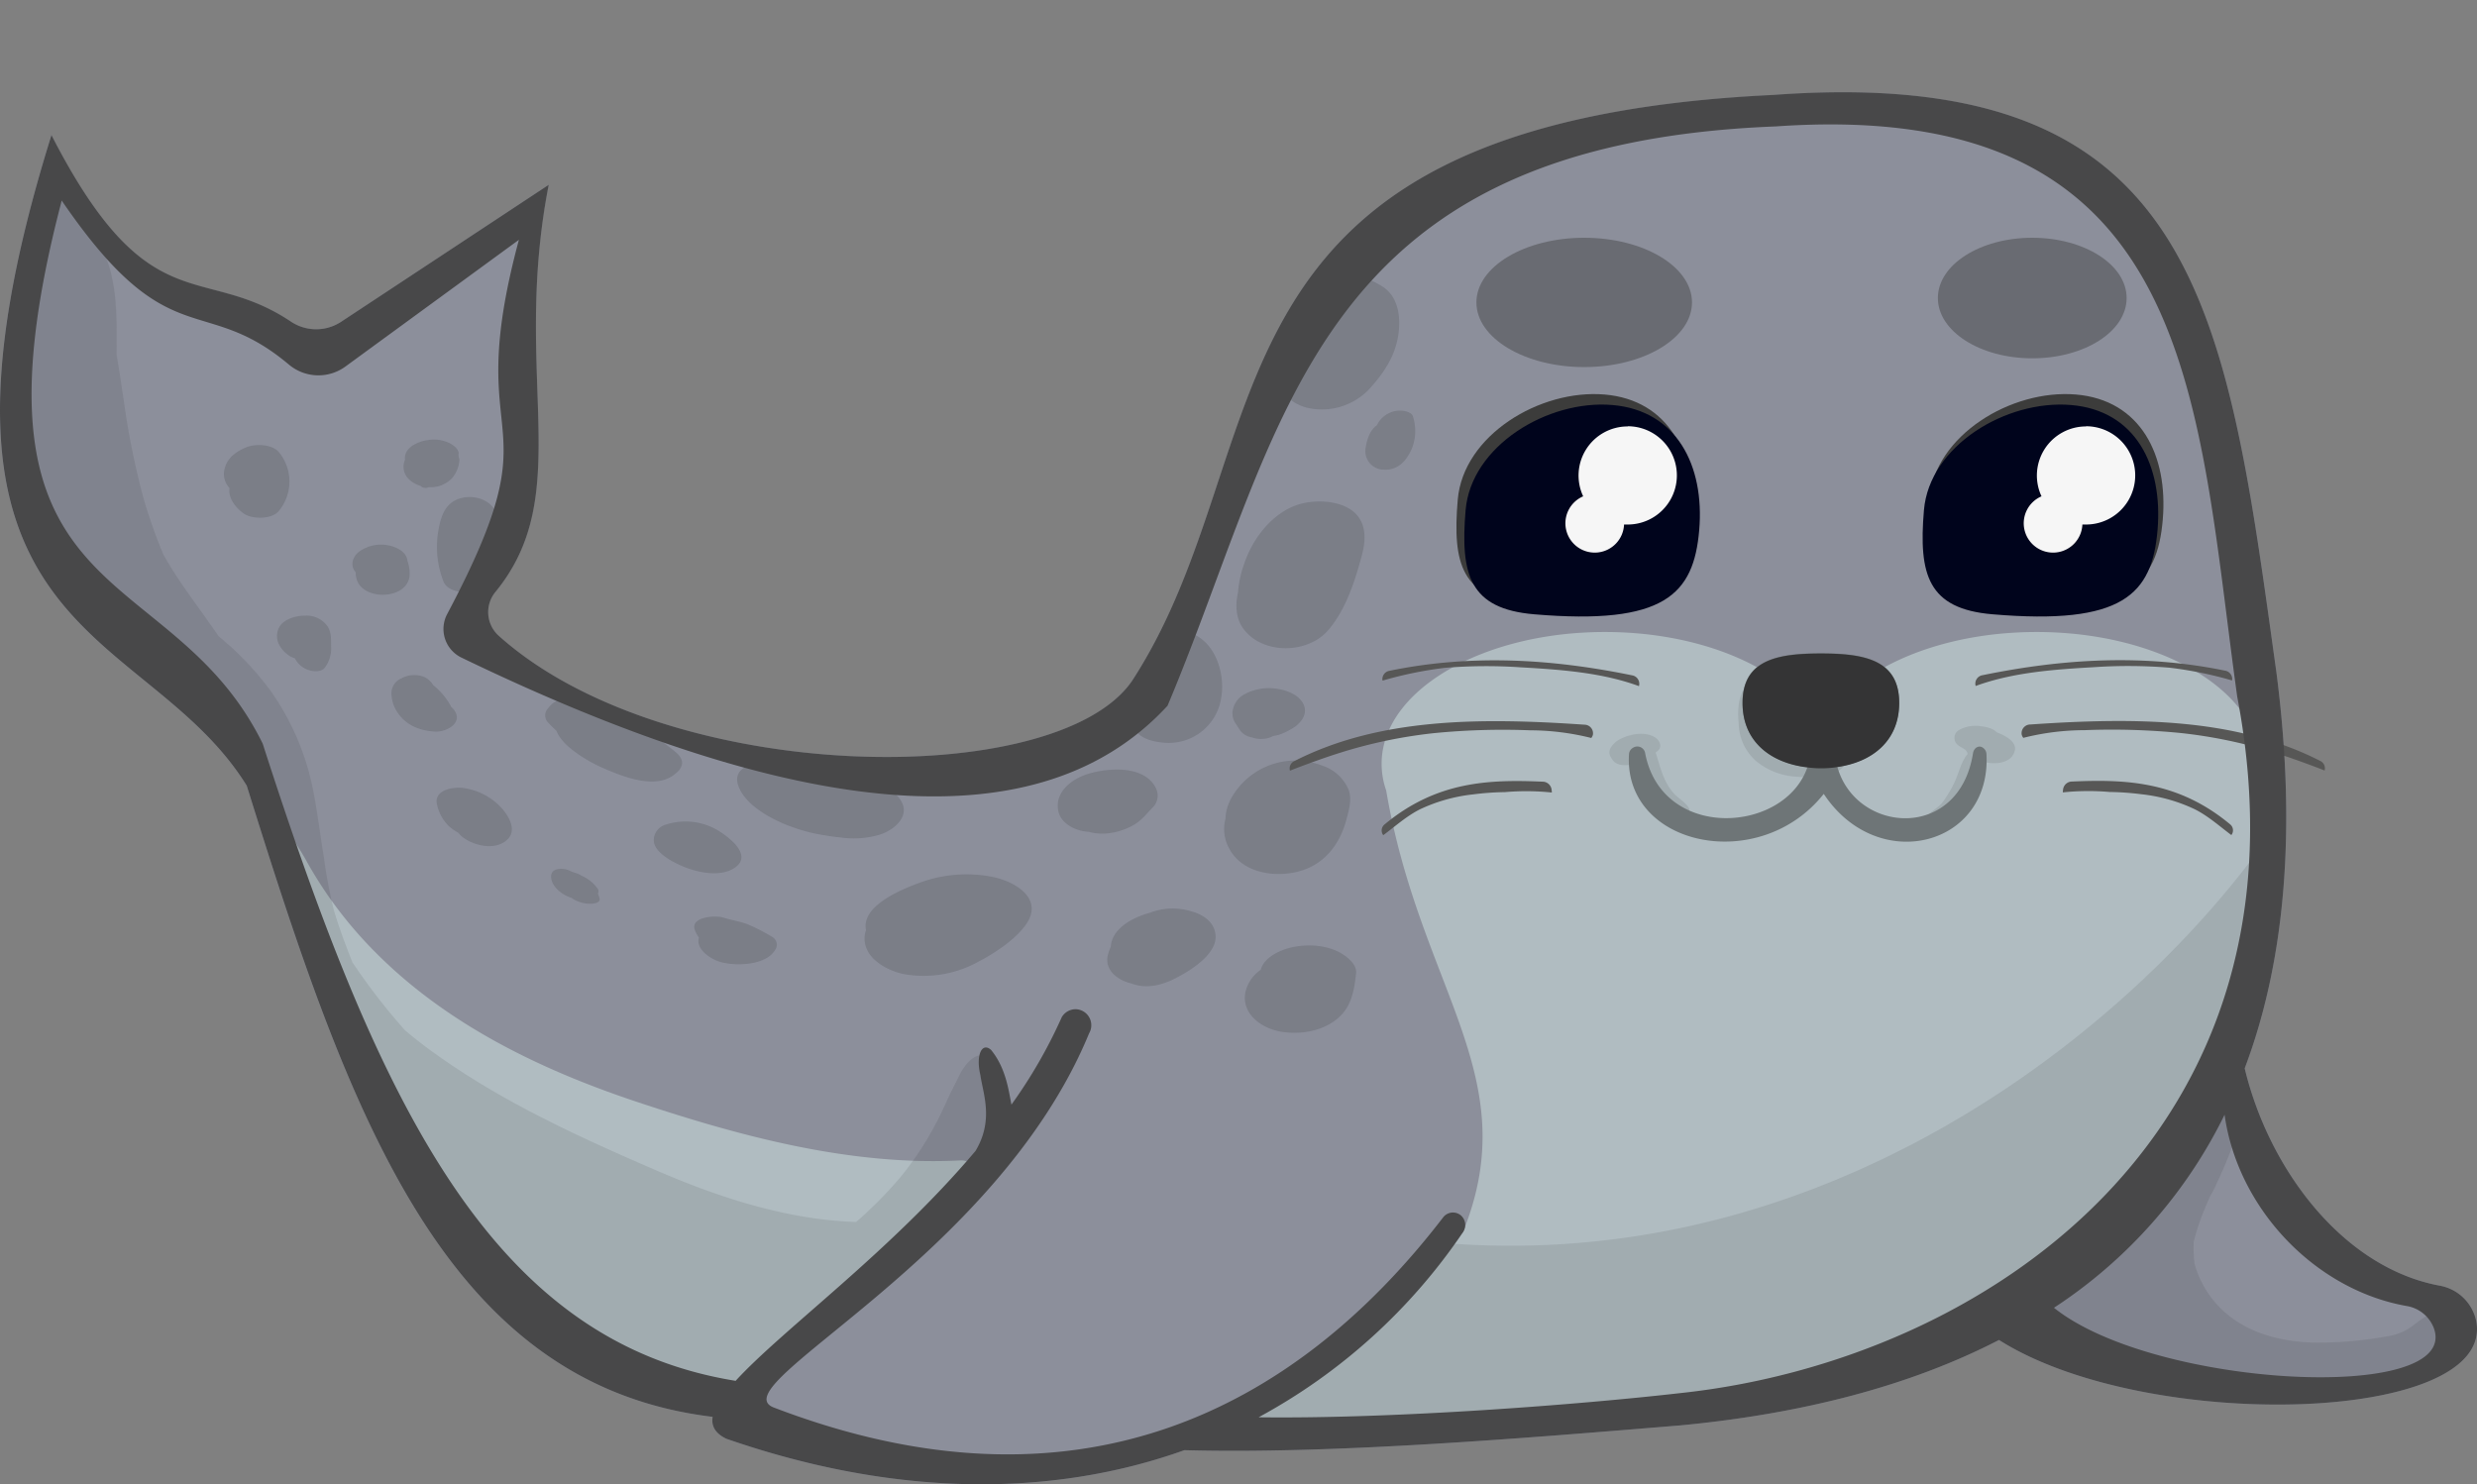 <svg id="GraphicMama" xmlns="http://www.w3.org/2000/svg" viewBox="0 0 545.41 326.89">
  <rect x="0" y="0" width="545.41" height="326.89" fill="#808080" stroke="none"/>
  <defs>
    <style>
      .cls-1 {
        fill: #8c8f9b;
      }

      .cls-2 {
        fill: #b0bcc1;
      }

      .cls-3 {
        opacity: 0.7;
      }

      .cls-4 {
        fill: #73767f;
      }

      .cls-5 {
        fill: #1d1d1b;
        opacity: 0.1;
      }

      .cls-6 {
        fill: #6e7577;
      }

      .cls-7 {
        fill: #343435;
      }

      .cls-8 {
        fill: #575756;
      }

      .cls-9 {
        fill: #3c3c3b;
      }

      .cls-10 {
        fill: #00041c;
      }

      .cls-11 {
        fill: #f6f6f6;
      }

      .cls-12 {
        fill: #696b72;
      }

      .cls-13 {
        fill: #484849;
      }
    </style>
  </defs>
  <title>Seal with ball copy</title>
  <g id="seal_1" data-name="seal 1">
    <path class="cls-1" d="M440.14,295.1c-19.63,10.13-43.27,16.25-70.14,18.81-32.5,2.66-75.93,6.37-109.23,5.46-29.31,10.5-63.83,10.32-100.87-2.52-2.43-1.19-3.32-2.8-3-4.82-59.1-7.14-80-66.47-102.59-139-22.81-36.7-78-31.24-43-143.27,21.47,41.85,33.11,28,52.75,41.09a10,10,0,0,0,11.07,0l45.67-30.15c-8.22,42.19,6.08,68-11.77,89.71a7,7,0,0,0,.75,9.59c36.93,33.19,122.88,34.22,139.49,9.94,34-52.26,11.14-122.83,141.14-129C484.35,14,490.13,68.17,501.27,148.2c4.49,35,1.79,63.77-7,87.07,5.24,21.93,21.42,43.85,42.92,47.86a10,10,0,0,1,8.12,8.13C548.74,313.58,472.53,315.62,440.14,295.1Z"/>
    <g>
      <path class="cls-2" d="M497.61,168.18c0-16-22-29-49.17-29-22.79,0-41.95,9.13-47.53,21.52-5.57-12.39-24.73-21.52-47.52-21.52-27.16,0-49.17,13-49.17,29a17.63,17.63,0,0,0,1,5.89C312.72,218,336,237,322.11,271.38l-45,40.74c21.9,8.17,92.88,1.79,137.59-8.81C473,290.13,515.76,208.17,497.61,168.18Z"/>
      <path class="cls-2" d="M212.77,255.71a3.64,3.64,0,0,0-1.38-.16c-24.09,1.22-48.2-5.26-70.87-12.8-21.09-7-41.67-16.86-57.56-32.73a92.39,92.39,0,0,1-10.88-13c-1.66-2.42-3.23-4.93-4.65-7.51-1.53-2.77-3.38-5.24-4.68-8.15-.09-.22-.64-.18-.57.1.38,1.45.67,3,1,4.45a.22.22,0,0,0-.16.15c-.66,3.63.72,7.5,1.57,11a74.62,74.62,0,0,0,3.19,9.9q4.18,10.59,9.26,20.79c3.3,6.64,6.82,13.19,10.62,19.56,2.71,4.53,5.56,9.49,9.3,13.4A119.18,119.18,0,0,0,122.1,288a75.55,75.55,0,0,0,11.08,9.41c6,4.09,12.72,8.26,19.8,10,6.64,1.63,13.61.25,17.92-5.32,2.33-3,4.45-6.22,6.52-9.4l1.16-1.78a86.91,86.91,0,0,1,12.48-10.19c7-4.76,14.39-9.22,20.29-15.33a19.34,19.34,0,0,0,4.67-4C218.69,258.07,216.73,254.25,212.77,255.71Z"/>
    </g>
    <g class="cls-3">
      <path class="cls-4" d="M149.89,169.05c.74-1.31,0-2.52-1.17-3.46a73.26,73.26,0,0,0-13.54-8.8c-3.8-1.82-11.23-5.39-14.5-.79a2.24,2.24,0,0,0,0,3.11c.59.65,1.22,1.26,1.86,1.85,1.32,3.62,7.52,7,10.08,8.1,4.57,2,12.15,5.13,16.39,1.06A2.89,2.89,0,0,0,149.89,169.05Z"/>
      <path class="cls-4" d="M158.72,183.28a13.93,13.93,0,0,0-12.06-1.69,3.64,3.64,0,0,0-2.66,2.84c0,.06,0,.11,0,.16-.52,3,4.38,5.41,6.61,6.31,3.22,1.29,8.09,2.3,11.17.2C165.59,188.49,161.09,184.86,158.72,183.28Z"/>
      <path class="cls-4" d="M197.77,175.49c-2.77-3.18-8-5.35-11.91-6.7-4.21-1.46-9-2.72-13.5-1.84a12.86,12.86,0,0,0-2.28.69c-1,0-1.55,0-.35.14l0,0c-3.14-.18-8.46.95-7.24,5,1.39,4.65,8,8,12.24,9.45A36.89,36.89,0,0,0,181.9,184c1,.18,2.07.33,3.11.41a20.17,20.17,0,0,0,8.67-.59C197.29,182.66,201,179.22,197.77,175.49Z"/>
      <path class="cls-4" d="M299.72,114.85c-2.07-4.33-8.4-4.92-12.49-4.09-6.29,1.28-11.09,7.18-13.13,13a24.07,24.07,0,0,0-1.5,6.7c-.66,2.95-.48,6,1.44,8.34,4.4,5.43,14.07,5.12,18.47-.08,3.77-4.44,5.73-10.44,7.24-16C300.45,120.21,300.91,117.35,299.72,114.85Z"/>
      <path class="cls-4" d="M287.05,155.16c-.88-2-3.47-3.08-5.48-3.41a11.41,11.41,0,0,0-7.71,1.23,5,5,0,0,0-2.46,3.7,3.9,3.9,0,0,0,.76,2.76l-.38-.56c.46.71.91,1.41,1.39,2.11a4.08,4.08,0,0,0,2.44,1.39,6.17,6.17,0,0,0,4.13,0,3.38,3.38,0,0,0,.52-.22l-.44.11c.54-.24,1.23-.28,1.78-.46a13.26,13.26,0,0,0,2.49-1.12C286.07,159.64,288.11,157.59,287.05,155.16Z"/>
      <path class="cls-4" d="M297,174.05a9.46,9.46,0,0,0-5.91-5.46,16.16,16.16,0,0,0-19.81,6.9,10,10,0,0,0-1.44,4.82,8.79,8.79,0,0,0,.93,6.75c3.12,5.64,11.2,6.45,16.69,4.36,4.68-1.79,7.6-5.88,8.91-10.59C296.94,178.66,297.72,176.28,297,174.05Z"/>
      <path class="cls-4" d="M254.66,173.89c-2.29-5.38-10.32-4.87-14.93-3.51-3.64,1.08-7.6,4-6.69,8.27.53,2.52,3.23,4,5.58,4.41a9.91,9.91,0,0,0,1.11.13,11.41,11.41,0,0,0,3.87.36,14.51,14.51,0,0,0,6.23-2c1.67-1,2.71-2.46,4-3.74A3.68,3.68,0,0,0,254.66,173.89Z"/>
      <path class="cls-4" d="M263.78,140.17c-1.49-.92-4.47-1.07-5.7.46-1.78,2.21-1.89,5.92-2.05,8.67a10.92,10.92,0,0,1-.84,3.95c-.24.56-.63,1-.9,1.53-.43.84-1.39.74.25.44-2.18.4-5.44,1.92-4.82,4.66s4.17,3.48,6.61,3.68a11.66,11.66,0,0,0,12.58-10C269.7,148.89,268.05,142.78,263.78,140.17Z"/>
      <path class="cls-4" d="M218.88,193.18a29.75,29.75,0,0,0-16.57,1.29c-3.75,1.37-11.87,4.72-11.72,9.59a5.15,5.15,0,0,0,.09.8,4.79,4.79,0,0,0-.27,1.1c-.6,4.78,4.62,7.74,8.62,8.56a24.84,24.84,0,0,0,16.23-2.64c3.56-1.84,8-4.74,10.4-7.95C230,198.26,224.11,194.38,218.88,193.18Z"/>
      <path class="cls-4" d="M100,156.36a3.59,3.59,0,0,0-.63-.66,14.77,14.77,0,0,0-4-4.82,3.46,3.46,0,0,0-.74-.95l0,0a4,4,0,0,0-1.42-.93,6,6,0,0,0-4.85.4,3.58,3.58,0,0,0-2.15,3.68,7.74,7.74,0,0,0,1.06,3.42c1.89,3.09,4.88,4.38,8.42,4.61C98.25,161.29,102.07,159.24,100,156.36Z"/>
      <path class="cls-4" d="M89.7,123.47c-.13-1.52-1.55-2.5-2.87-3a8.38,8.38,0,0,0-5.86,0c-1.51.61-2.94,1.47-3.31,3.18a2.65,2.65,0,0,0,.67,2.38,4.14,4.14,0,0,0,.16,1.35c.61,2.55,3.43,3.61,5.81,3.6,2.64,0,5.53-1.25,5.88-4.12A8.26,8.26,0,0,0,89.7,123.47Z"/>
      <path class="cls-4" d="M110.06,177.54a14.08,14.08,0,0,0-8-4c-2.32-.33-6.63.44-5.82,3.68a9.37,9.37,0,0,0,2.69,4.8,11.14,11.14,0,0,0,2,1.37,4.27,4.27,0,0,0,.89.92c2.68,2.08,7.68,3.16,10.19.26C113.82,182.39,111.71,179.21,110.06,177.54Z"/>
      <path class="cls-4" d="M132,197.78a10.57,10.57,0,0,0-.35-1,1,1,0,0,0-.15-1.2,8.14,8.14,0,0,0-3.34-2.67c-.18-.1-.36-.22-.55-.31-.7-.36-1.5-.49-2.19-.86-1.14-.6-3.89-.74-4.06,1.06s1.45,3.44,3,4.29a7.94,7.94,0,0,0,1.53.66,3.7,3.7,0,0,0,.5.35,7.4,7.4,0,0,0,4.2.9C131.28,198.9,132.26,198.65,132,197.78Z"/>
      <path class="cls-4" d="M169.91,206.26a39.74,39.74,0,0,0-5.44-2.77c-1.7-.61-3.5-.87-5.22-1.42s-7.63-.19-6.15,3a9.11,9.11,0,0,0,.81,1.42c-.83,2.53,2.65,4.85,5,5.44,3.54.87,10.19.66,12-3.15A2,2,0,0,0,169.91,206.26Z"/>
      <path class="cls-4" d="M267.66,206.11c-.14-2.58-2-4.2-4.34-5.1l-.25-.09-.05,0-.63-.2a13.93,13.93,0,0,0-9.25.31,19,19,0,0,0-3.78,1.46c-2.31,1.22-4.63,3.22-4.77,6a11.53,11.53,0,0,0-.62,1.7c-.91,3.44,2.15,5.69,5.16,6.39l.15.06c3.06,1.13,6.31.38,9.14-1C261.63,214.06,267.9,210.35,267.66,206.11Z"/>
      <path class="cls-4" d="M304.89,63.44c-.93-.7-5.58-3.45-6.82-2.07-.4.45-.81.87-1.19,1.29a10.34,10.34,0,0,0-2.54.38c-4.49,1.36-6.83,6.08-8.44,10.19s-2,8.26-2.66,12.49c-.4,2.41,3.32,3.86,5,4.17A14.37,14.37,0,0,0,302.1,85c2.84-3.2,5.07-6.79,5.76-11C308.45,70.23,308.07,65.87,304.89,63.44Z"/>
      <path class="cls-4" d="M311.1,91.67c-.18-.72-1.21-1-1.8-1.14a5.59,5.59,0,0,0-6.1,3.1c-1.51,1.05-2.17,3-2.48,4.91a4.08,4.08,0,0,0,4.07,4.89c3.07.17,5-2.07,6.11-4.69A10.48,10.48,0,0,0,311.1,91.67Z"/>
      <path class="cls-4" d="M101,100.54c0-.06,0-.17-.07-.35q-.2-.75.06,0c.21-1.23-1.21-2.22-2.12-2.66a8,8,0,0,0-4.69-.61c-1.7.23-4.08,1.14-4.8,2.87a2.93,2.93,0,0,0-.2,1.48,3.76,3.76,0,0,0,.69,4.1A5.92,5.92,0,0,0,92.63,107a.22.22,0,0,0,.05.08,1.54,1.54,0,0,0,1.58.26l.13-.06a6.44,6.44,0,0,0,5.17-2,6.74,6.74,0,0,0,1.32-2.46,5.65,5.65,0,0,0,.27-1.53C101.15,101.17,101.07,100.78,101,100.54Z"/>
      <path class="cls-4" d="M109.26,112.93c-1.3-3.13-5.41-4.17-8.44-3-3.21,1.22-3.89,4.5-4.4,7.56A21.1,21.1,0,0,0,97.63,128c1.05,3,7.47,3.11,9.19.76a10.82,10.82,0,0,0,2.32-8.72,3.6,3.6,0,0,0,.87-2.26A11.28,11.28,0,0,0,109.26,112.93Z"/>
      <path class="cls-4" d="M296.05,210.41c-3.07-2.14-7.21-2.56-10.79-1.95-2.75.46-6.86,2.09-7.66,5.12a8.13,8.13,0,0,0-3.2,4.28c-1.51,5,3.07,8.54,7.56,9.32s9.92-.13,13.29-3.56c2.46-2.5,3-6,3.35-9.34C298.74,212.66,297.21,211.21,296.05,210.41Z"/>
      <path class="cls-4" d="M72.21,138.07a5.57,5.57,0,0,0-4.93-2.49c-2-.05-5,.76-5.9,2.75-1.12,2.47.35,4.78,2.38,6.12a4.81,4.81,0,0,0,1.16.51,5.14,5.14,0,0,0,2.41,2.35c1.11.56,3.35.91,4.24-.34a7.07,7.07,0,0,0,1.34-4.64C72.89,140.81,73,139.45,72.21,138.07Z"/>
      <path class="cls-4" d="M61.5,99.69c-1.44-1.91-5.27-2-7.23-1.2s-4,2.12-4.67,4.29a4.53,4.53,0,0,0,.94,4.7c-.34,2.3,1.42,4.37,3.15,5.62s6.22,1.37,7.76-.64A10.17,10.17,0,0,0,61.5,99.69Z"/>
    </g>
    <path class="cls-5" d="M540.23,290.27a5,5,0,0,0-5-.83c-2.07.76-3.31,2.21-5.13,3.3a12.07,12.07,0,0,1-4.33,1.52,84.52,84.52,0,0,1-15.31,1.42c-8.93,0-18.18-2.63-23.72-10.12a23,23,0,0,1-3.53-7.23c-.09-.81-.16-1.62-.19-2.44s0-1.6,0-2.4a50.11,50.11,0,0,1,2.38-7.13c.39-1,.8-1.9,1.22-2.84,1-1.72,1.8-3.6,2.62-5.42,1.06-2.36,2-4.75,2.87-7.2a14,14,0,0,0,.39-8c-.14-.77-1.55-.92-2-.34l0,.05c.05-2.76,0-5.55.05-8.3.06-1.7.09-3.39.12-5.09,4.09-7.1,7.54-13.68,8.34-16.92,2.16-8.78,1.46-14.83-.21-27.09-30.28,42.25-97.82,96.55-183.61,88.29-10.71,17.11-33.11,32.86-38.42,36.13-4,2.49.76,5.93,3.77,5.75,20.69-1.24,41.37-1.25,62-3.23,7.69-.73,38-4.11,43.06-4.95a135,135,0,0,0,28.23-8,169.41,169.41,0,0,0,28-14.48c.15.2.29.4.45.59a29.6,29.6,0,0,0,8.75,7.17,119.13,119.13,0,0,0,24.27,10.35c8.41,2.59,16.91,3.21,25.65,3.32a116.15,116.15,0,0,0,12.51-.58c3.93-.37,7.81-.77,11.49-2.22a33.79,33.79,0,0,0,10.88-3.23C538.87,298.47,544,293.73,540.23,290.27ZM218.51,233.21a3.52,3.52,0,0,0-4.07-.33c-2.29,1.56-3.21,4-4.44,6.42-1.4,2.72-2.53,5.57-4,8.26a69.67,69.67,0,0,1-8,12,92.21,92.21,0,0,1-9.5,9.56,92.84,92.84,0,0,1-13.6-1.55c-10.52-2-20.64-5.61-30.44-9.84-17.58-7.6-35.25-15.67-50.68-27.17q-2.36-1.77-4.6-3.66a137.09,137.09,0,0,1-10.92-14l-.64-.93c-.36-.89-.71-1.78-1.05-2.68-1.12-2.91-2.18-5.87-3.06-8.86a101.28,101.28,0,0,1-2.18-11.6c-1.12-6.48-1.71-13.1-3.5-19.44A56.84,56.84,0,0,0,59.49,152a67.37,67.37,0,0,0-11.37-11.9C44.66,135,40.85,130.12,37.67,125c-.57-.93-1.12-1.87-1.67-2.82a114.2,114.2,0,0,1-4.4-12.44,175.4,175.4,0,0,1-4.4-21.9c-.51-3.22-.92-6.51-1.53-9.72.06-6.21.19-12.5-1.36-18.47-.47-1.81-1.2-3.42-1.58-5.27a20,20,0,0,0-1.67-5.28c-.37-.7-2.1-3.14-3.51-3.47-.09-.39-.18-.8-.26-1.24-.22-1.26-2.52-1.5-3.25-.56-1.1,1.43-2.6,2.62-3.52,4.15a35.5,35.5,0,0,0-2.08,5.24,65.11,65.11,0,0,0-3.68,11.7A82.86,82.86,0,0,0,3.59,87.75a71.75,71.75,0,0,0,15.33,38c7.59,9.42,17.83,16.17,26.33,24.68,4.5,4.51,8.74,9,11.31,14.91,2.81,6.44,4.35,13.44,6.1,20.22.32,1.23.66,2.45,1,3.67.82,4.59,1.46,9.28,2.61,13.77A144.18,144.18,0,0,0,71.8,220.2c.28.71.56,1.42.85,2.12a61.1,61.1,0,0,0,3,7.45c1.31,2.77,2.73,5.49,4.22,8.16.81,2,1.64,4,2.51,6a115.39,115.39,0,0,0,14.32,24.6c11.12,14.21,26,26.49,43.39,32.09,5.49,1.78,16,7.85,21.74,8.22,3.82.24,29.31-25.5,39.17-35.73a87.75,87.75,0,0,0,7.95-8.2c3.63-4.29,7.13-9.1,9.26-14.33C220.07,245.88,223.13,237.21,218.51,233.21Zm168.17-65.6a15.31,15.31,0,0,0,8.85,3.43c3.14.25,8.56.41,10.6-2.51a1.94,1.94,0,0,0-1.28-3.08c-4.38-1.18-9.44,1.41-13.21-1.93s-2.19-9.6-5.73-13.15a.55.55,0,0,0-.72,0c-2.61,2.27-2.61,6-2.34,9.22A11.34,11.34,0,0,0,386.68,167.61Zm-27.29.73a2.64,2.64,0,0,0,.72-.15,6.56,6.56,0,0,0,1.17-.42c.55,5.21,3.22,11.22,8.9,11.27,4.25,0-.16-2.88-1.32-4-2.53-2.54-3.25-6-4.3-9.32a5.37,5.37,0,0,0,.51-.41c1-.91.34-2.27-.58-2.87-2.15-1.41-5.3-.86-7.48.2a5.15,5.15,0,0,0-2.29,1.94c-.69,1.17-.24,2,.54,3C356.17,168.63,358.05,168.66,359.39,168.34ZM424.48,180c3.09-.83,6.57-3.82,8.43-6.37,1.08-1.49,2.76-4.38,2.46-6.55a6.36,6.36,0,0,0,1.29.61c2.38.82,6.42.5,7-2.52.34-1.87-2.21-3.18-3.63-3.76l-.37-.13c-.78-.91-2.49-1.24-3.53-1.35a7.51,7.51,0,0,0-4.75.82,2,2,0,0,0-.13,3.42c.74.58,1.84.82,2,1.9-1.5,1.64-2,4.55-3,6.43a24.92,24.92,0,0,1-2.54,4.21c-1,1.22-2.47,1.93-3.53,3.08C424,180,424.38,180.05,424.48,180Z"/>
    <g>
      <g>
        <path class="cls-6" d="M437.4,166.08a1.75,1.75,0,0,0-.66-1.32l-.09-.07c-.87-.67-2-.05-2.21,1.17-3.06,19.47-25.76,17.75-29.88,3,7.78-1.1,13.61-5.83,13.61-14.11,0-9.52-7.72-10.89-17.25-10.89s-17.24,1.37-17.24,10.89c0,8.52,6.18,13.28,14.3,14.19-5,14.66-32.08,16.32-35.74-3.11a1.74,1.74,0,0,0-2.64-1.17l-.11.07a1.72,1.72,0,0,0-.8,1.32c-1.3,20.29,28.66,26.73,42.88,8.78C413.46,192.81,438.5,186.37,437.4,166.08Z"/>
        <path class="cls-7" d="M398,169a22.7,22.7,0,0,0,6.58-.08c7.78-1.1,13.61-5.83,13.61-14.11,0-9.52-7.72-10.89-17.25-10.89s-17.24,1.37-17.24,10.89C383.68,163.3,389.86,168.06,398,169Z"/>
        <g>
          <path class="cls-8" d="M304.46,149.88a84.61,84.61,0,0,1,13.73-2.81,112,112,0,0,1,16.69-.11c8.76.5,17.86,1.15,26,4.14,0,0,0,0,0,0l.05-.23a1.88,1.88,0,0,0-1.58-2.15c-17.72-3.64-35.49-4.69-53.37-1a1.87,1.87,0,0,0-1.58,2.09Z"/>
          <path class="cls-8" d="M284.76,169.43c3.48-1.33,7-2.62,10.59-3.74a106.62,106.62,0,0,1,20.44-4.24,154.92,154.92,0,0,1,21.11-.62,55.93,55.93,0,0,1,13.48,1.69,1.76,1.76,0,0,0,.37-.75,1.91,1.91,0,0,0-1.9-2.18c-22.85-1.57-45.1-1.54-63.81,8a1.78,1.78,0,0,0-1,2.13Z"/>
          <path class="cls-8" d="M312.62,178.25a36.58,36.58,0,0,1,11.77-3.31,60.34,60.34,0,0,1,7-.5,54.47,54.47,0,0,1,10.3.09,2.26,2.26,0,0,0,0-.26l-.06-.47a2,2,0,0,0-2-1.66c-11.63-.49-23.26-.15-34.75,9.41a1.71,1.71,0,0,0-.3,2.38C307.19,182,309.63,179.77,312.62,178.25Z"/>
        </g>
        <g>
          <path class="cls-8" d="M491.44,149.84a85.67,85.67,0,0,0-13.73-2.8,112,112,0,0,0-16.69-.11c-8.76.5-17.86,1.15-26,4.14,0,0,0,0,0,0l-.05-.23a1.88,1.88,0,0,1,1.58-2.15c17.72-3.64,35.49-4.69,53.37-1a1.88,1.88,0,0,1,1.58,2.09Z"/>
          <path class="cls-8" d="M511.14,169.4c-3.48-1.33-7-2.62-10.59-3.74a106.62,106.62,0,0,0-20.44-4.24A154.92,154.92,0,0,0,459,160.8a55.44,55.44,0,0,0-13.48,1.69,1.76,1.76,0,0,1-.37-.75,1.92,1.92,0,0,1,1.9-2.19c22.85-1.57,45.1-1.53,63.8,8a1.79,1.79,0,0,1,1,2.14Z"/>
          <path class="cls-8" d="M483.28,178.22a36.58,36.58,0,0,0-11.77-3.31,60.36,60.36,0,0,0-7-.5,54.38,54.38,0,0,0-10.29.09,2.26,2.26,0,0,1,0-.26l.06-.47a2,2,0,0,1,2-1.66c11.63-.5,23.26-.15,34.75,9.41a1.69,1.69,0,0,1,.29,2.38C488.71,181.94,486.27,179.74,483.28,178.22Z"/>
        </g>
      </g>
      <g>
        <g>
          <path class="cls-9" d="M372.41,114.41c-1.2,14.2-7.63,21-36.34,18.56-14.21-1.2-16.3-8.71-15.09-22.92s18.11-24.37,32.32-23.17S373.62,100.2,372.41,114.41Z"/>
          <path class="cls-10" d="M374.15,116.72c-1.21,14.2-7.64,21-36.35,18.56-14.2-1.2-16.29-8.71-15.09-22.92S340.82,88,355,89.19,375.35,102.51,374.15,116.72Z"/>
          <path class="cls-11" d="M358.41,93.91a10.81,10.81,0,0,0-9.81,15.39,6.46,6.46,0,1,0,9,6.21c.26,0,.53,0,.81,0a10.82,10.82,0,0,0,0-21.64Z"/>
        </g>
        <g>
          <path class="cls-9" d="M476.22,114.41c-1.2,14.2-7.63,21-36.35,18.56-14.2-1.2-16.29-8.71-15.09-22.92S442.9,85.68,457.1,86.88,477.42,100.2,476.22,114.41Z"/>
          <path class="cls-10" d="M475.07,116.72c-1.21,14.2-7.64,21-36.35,18.56-14.2-1.2-16.29-8.71-15.09-22.92S441.74,88,456,89.19,476.27,102.51,475.07,116.72Z"/>
          <path class="cls-11" d="M459.33,93.91a10.81,10.81,0,0,0-9.81,15.39,6.46,6.46,0,1,0,9,6.21c.26,0,.53,0,.81,0a10.82,10.82,0,0,0,0-21.64Z"/>
        </g>
      </g>
    </g>
    <g>
      <path class="cls-12" d="M372.56,66.6c0-7.87-10.63-14.24-23.73-14.24s-23.74,6.37-23.74,14.24,10.63,14.24,23.74,14.24S372.56,74.46,372.56,66.6Z"/>
      <path class="cls-12" d="M468.26,65.63c0-7.33-9.3-13.27-20.78-13.27S426.7,58.3,426.7,65.63s9.3,13.28,20.78,13.28S468.26,73,468.26,65.63Z"/>
    </g>
    <path class="cls-13" d="M545.3,291.26a10,10,0,0,0-8.12-8.13c-21.5-4-37.68-25.93-42.92-47.86,8.8-23.3,11.5-52.12,7-87.07C490.13,68.17,484.35,14,390.43,20.91c-130,6.19-107.19,76.76-141.14,129C232.68,174.21,146.73,173.18,109.8,140a7,7,0,0,1-.75-9.59c17.85-21.71,3.55-47.52,11.77-89.71L75.15,70.84a10,10,0,0,1-11.07,0c-19.64-13.14-31.28.76-52.75-41.09-35,112,20.19,106.57,43,143.27,22.61,72.55,43.49,131.88,102.59,139-.34,2,.55,3.63,3,4.82,37,12.84,71.56,13,100.87,2.52,33.3.91,76.73-2.8,109.23-5.46,26.87-2.56,50.51-8.68,70.14-18.81C472.53,315.62,548.74,313.58,545.3,291.26ZM370,306.79c-22.15,2.53-62.83,5.71-92.88,5.33a127.64,127.64,0,0,0,45-40.74,2.81,2.81,0,0,0-.41-3.69,2.72,2.72,0,0,0-3.95.41c-32.9,42.81-80.94,67.36-147.53,41.81C158.7,305,219.38,277.2,239.8,227.58a3.53,3.53,0,0,0-3-5.33,3.57,3.57,0,0,0-3,1.73,108.84,108.84,0,0,1-11.09,19.28c-.63-3.18-1.23-8.08-4.5-12.06-2-1.75-3.39,1.13-2.34,5.56.59,4.14,3,9.91-1.07,16.7-18.71,22.19-42.56,39.39-52.82,50.63-53.08-8.57-78.09-59.26-104.13-140.31-20.65-42-68.35-27.68-44.26-119.61,23.72,34.71,30.93,20.09,50,36.1a10.09,10.09,0,0,0,12.44.47l38.23-27.93C101.24,101.16,123,89,98.46,135.24a7,7,0,0,0,3.13,9.57c74.69,36.09,127.49,41,155.49,10.61C283,93.89,288.32,31.84,391,27.84c92.8-6.49,92.52,60.31,101.61,125.56C511,249.62,436.7,299.67,370,306.79ZM452.26,288a107,107,0,0,0,37.57-42.51c2.89,20.69,19.94,38.58,40.13,42.13a7.73,7.73,0,0,1,5.94,4.84C542,309.15,474.37,305.73,452.26,288Z"/>
  </g>
</svg>
